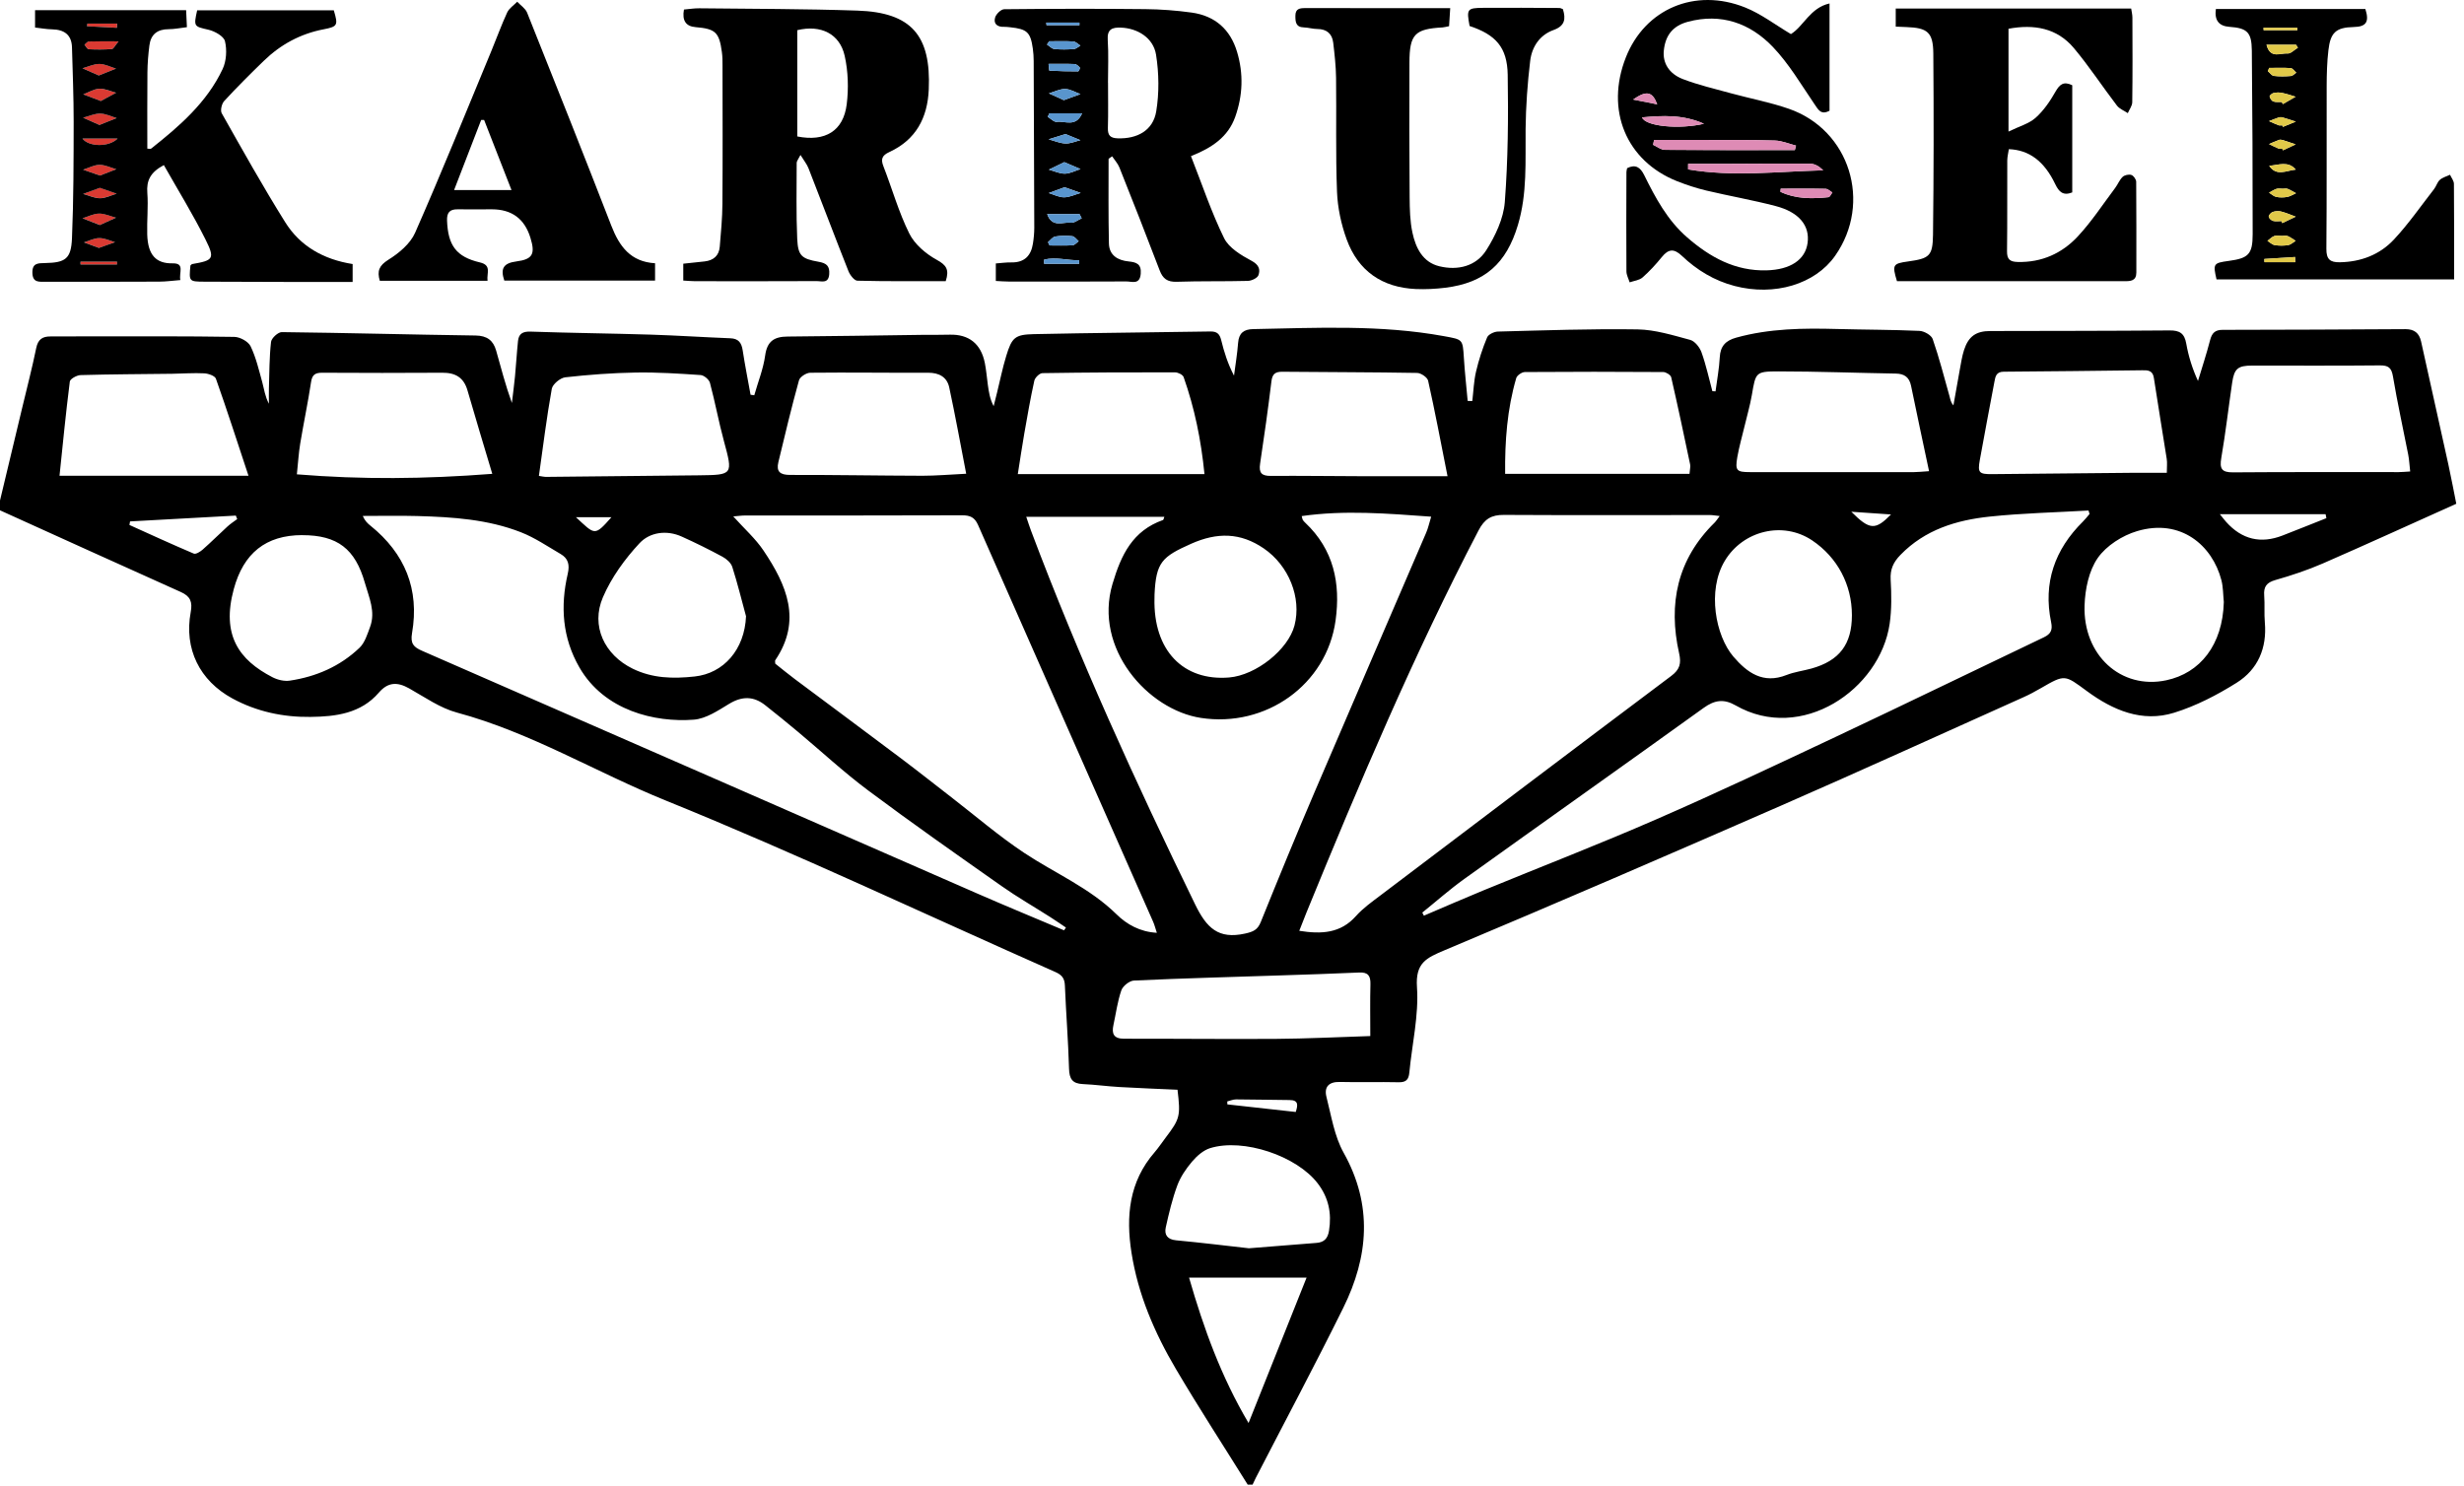 <svg width="262" height="158" viewBox="0 0 262 158" fill="none" xmlns="http://www.w3.org/2000/svg">
<path d="M10.627 19.975C11.282 20.206 11.843 20.4 12.404 20.594C11.817 20.767 11.23 21.076 10.643 21.076C10.04 21.076 9.437 20.783 8.839 20.62C9.432 20.405 10.019 20.19 10.627 19.97V19.975Z" fill="#DA3A32"/>
<path d="M10.506 8.027C9.888 7.755 9.332 7.508 8.771 7.262C9.369 7.094 9.972 6.795 10.569 6.801C11.162 6.801 11.749 7.12 12.336 7.299C11.759 7.529 11.188 7.755 10.506 8.027Z" fill="#DA3A32"/>
<path d="M10.627 23.928C9.94 23.661 9.358 23.436 8.781 23.21C9.363 23.032 9.945 22.723 10.533 22.712C11.13 22.702 11.738 22.99 12.341 23.147C11.786 23.399 11.23 23.651 10.632 23.923L10.627 23.928Z" fill="#DA3A32"/>
<path d="M10.575 13.291C9.951 13.013 9.395 12.767 8.839 12.52C9.437 12.363 10.04 12.075 10.637 12.08C11.23 12.08 11.817 12.384 12.404 12.557C11.828 12.788 11.251 13.018 10.575 13.291Z" fill="#DA3A32"/>
<path d="M10.632 18.67C9.956 18.434 9.4 18.24 8.839 18.046C9.421 17.863 9.998 17.538 10.58 17.532C11.172 17.527 11.775 17.831 12.368 17.999C11.791 18.224 11.209 18.45 10.632 18.67Z" fill="#DA3A32"/>
<path d="M10.721 10.743C9.951 10.45 9.4 10.245 8.85 10.035C9.416 9.82 9.977 9.464 10.554 9.438C11.141 9.411 11.749 9.71 12.347 9.862C11.796 10.161 11.246 10.46 10.721 10.743Z" fill="#DA3A32"/>
<path d="M12.509 14.733C11.597 15.666 9.432 15.629 8.766 14.733H12.509Z" fill="#DA3A32"/>
<path d="M10.522 26.366C9.951 26.157 9.437 25.968 8.928 25.779C9.473 25.616 10.019 25.323 10.564 25.323C11.12 25.323 11.675 25.601 12.236 25.753C11.681 25.952 11.13 26.151 10.527 26.366H10.522Z" fill="#DA3A32"/>
<path d="M12.603 4.399C12.221 4.85 12.074 5.196 11.896 5.212C11.078 5.275 10.249 5.275 9.432 5.233C9.274 5.222 9.133 4.918 8.981 4.751C9.133 4.63 9.285 4.415 9.442 4.41C10.344 4.378 11.251 4.394 12.603 4.394V4.399Z" fill="#DA3A32"/>
<path d="M12.441 28.128H8.567C8.567 28.028 8.567 27.929 8.567 27.829H12.451C12.451 27.929 12.451 28.028 12.446 28.128H12.441Z" fill="#DA3A32"/>
<path d="M9.29 2.507H12.451C12.441 2.659 12.436 2.806 12.425 2.958L9.243 2.79C9.259 2.696 9.269 2.601 9.285 2.507H9.29Z" fill="#DA3A32"/>
<path d="M132.661 157.879C130.113 153.79 127.481 149.742 125.033 145.59C122.768 141.752 121.012 137.679 120.314 133.233C119.706 129.359 120.047 125.678 122.768 122.549C123.193 122.056 123.554 121.505 123.948 120.986C125.468 118.984 125.541 118.695 125.206 115.896C123.166 115.801 121.101 115.728 119.035 115.607C117.735 115.534 116.435 115.35 115.135 115.293C114.034 115.245 113.703 114.742 113.672 113.662C113.588 110.711 113.352 107.759 113.231 104.807C113.2 104.047 112.917 103.685 112.22 103.376C98.426 97.274 84.779 90.804 70.802 85.142C63.358 82.127 56.438 77.897 48.605 75.789C46.801 75.307 45.171 74.148 43.504 73.21C42.261 72.512 41.26 72.523 40.279 73.666C38.366 75.889 35.682 76.214 33.008 76.245C30.109 76.282 27.293 75.684 24.714 74.284C21.222 72.386 19.555 69.005 20.279 65.099C20.483 64.004 20.242 63.416 19.225 62.96C12.808 60.087 6.407 57.172 0 54.273C0 53.927 0 53.576 0 53.23C0.786 49.937 1.578 46.645 2.364 43.353C2.868 41.24 3.418 39.137 3.853 37.009C4.042 36.091 4.514 35.777 5.369 35.782C6.716 35.787 8.068 35.772 9.416 35.772C14.585 35.772 19.754 35.745 24.924 35.829C25.521 35.84 26.407 36.322 26.649 36.831C27.225 38.026 27.529 39.358 27.886 40.647C28.09 41.392 28.179 42.168 28.594 42.938C28.594 42.388 28.578 41.837 28.594 41.287C28.646 39.641 28.636 37.989 28.819 36.364C28.866 35.96 29.569 35.316 29.962 35.321C36.83 35.399 43.703 35.588 50.571 35.682C51.787 35.698 52.448 36.207 52.752 37.276C53.271 39.106 53.743 40.951 54.429 42.855C54.54 41.911 54.671 40.972 54.76 40.029C54.88 38.776 54.949 37.517 55.08 36.264C55.163 35.489 55.588 35.237 56.422 35.268C60.679 35.415 64.936 35.457 69.193 35.588C72.013 35.677 74.834 35.866 77.655 35.976C78.535 36.008 78.845 36.453 78.971 37.261C79.212 38.839 79.526 40.411 79.809 41.984C79.94 42 80.072 42.021 80.203 42.037C80.601 40.626 81.162 39.242 81.361 37.806C81.571 36.27 82.342 35.803 83.747 35.793C88.486 35.756 93.225 35.677 97.965 35.614C98.966 35.604 99.968 35.625 100.969 35.593C103.008 35.536 104.308 36.548 104.717 38.597C104.869 39.363 104.932 40.144 105.037 40.92C105.142 41.67 105.247 42.419 105.656 43.195C105.776 42.723 105.897 42.246 106.012 41.775C106.337 40.469 106.599 39.143 106.993 37.858C107.59 35.898 107.915 35.583 109.923 35.536C116.183 35.399 122.443 35.358 128.697 35.253C129.405 35.242 129.688 35.515 129.851 36.17C130.16 37.428 130.543 38.671 131.214 39.95C131.366 38.791 131.56 37.633 131.649 36.469C131.728 35.431 132.247 35.022 133.238 35.001C140.022 34.87 146.806 34.519 153.542 35.751C155.545 36.118 155.529 36.06 155.655 38.047C155.75 39.578 155.923 41.109 156.059 42.64L156.552 42.65C156.678 41.602 156.709 40.537 156.95 39.515C157.239 38.278 157.637 37.056 158.125 35.887C158.256 35.567 158.869 35.274 159.267 35.263C164.222 35.137 169.176 34.954 174.13 35.032C176.002 35.064 177.889 35.656 179.724 36.149C180.217 36.285 180.736 36.941 180.925 37.475C181.407 38.818 181.706 40.223 182.078 41.602C182.188 41.607 182.304 41.617 182.414 41.623C182.571 40.411 182.802 39.206 182.865 37.995C182.928 36.799 183.499 36.217 184.616 35.908C188.149 34.928 191.746 34.891 195.363 34.99C198.278 35.069 201.193 35.059 204.103 35.19C204.596 35.211 205.356 35.641 205.503 36.05C206.195 38.042 206.719 40.092 207.29 42.126C207.38 42.435 207.401 42.765 207.71 43.111C207.93 41.864 208.145 40.616 208.376 39.373C208.512 38.65 208.617 37.911 208.842 37.213C209.319 35.756 210.127 35.205 211.637 35.205C217.991 35.19 224.345 35.195 230.699 35.142C231.763 35.132 232.277 35.452 232.466 36.537C232.702 37.879 233.111 39.195 233.714 40.516C234.149 39.069 234.626 37.633 235.003 36.17C235.197 35.42 235.528 35.08 236.335 35.08C242.82 35.074 249.3 35.043 255.785 35.006C256.708 35.006 257.237 35.415 257.437 36.317C258.401 40.684 259.382 45.046 260.341 49.413C260.671 50.918 260.949 52.438 261.18 53.576C256.257 55.783 251.644 57.896 246.988 59.925C245.358 60.633 243.659 61.199 241.95 61.686C241.001 61.954 240.681 62.404 240.755 63.338C240.828 64.292 240.739 65.257 240.823 66.205C241.059 68.926 240.083 71.191 237.834 72.607C235.758 73.912 233.509 75.076 231.181 75.799C227.758 76.864 224.659 75.527 221.907 73.503C219.532 71.757 219.59 71.695 217.016 73.183C216.413 73.535 215.799 73.865 215.165 74.148C206.562 78.007 197.979 81.923 189.34 85.698C177.47 90.888 165.58 96.031 153.632 101.048C151.66 101.877 150.491 102.396 150.669 104.996C150.874 107.984 150.145 111.041 149.857 114.066C149.783 114.816 149.516 115.114 148.724 115.099C146.638 115.051 144.546 115.12 142.459 115.067C141.28 115.041 140.777 115.612 141.044 116.661C141.558 118.669 141.883 120.829 142.874 122.601C145.988 128.174 145.516 133.653 142.832 139.089C139.828 145.171 136.635 151.153 133.526 157.182C133.405 157.412 133.3 157.654 133.19 157.889H132.666L132.661 157.879ZM138.15 98.993C140.53 99.371 142.549 99.26 144.179 97.426C144.923 96.592 145.867 95.921 146.769 95.239C157.066 87.444 167.367 79.642 177.696 71.894C178.613 71.207 178.786 70.573 178.545 69.493C177.36 64.218 178.34 59.484 182.314 55.584C182.482 55.416 182.608 55.206 182.86 54.881C182.398 54.834 182.115 54.776 181.827 54.776C174.524 54.776 167.215 54.803 159.912 54.761C158.581 54.75 157.847 55.191 157.212 56.417C150.329 69.618 144.541 83.307 138.91 97.069C138.669 97.667 138.438 98.264 138.15 98.998V98.993ZM123.009 99.208C122.852 98.736 122.763 98.369 122.616 98.034C116.409 83.968 110.191 69.907 103.999 55.835C103.637 55.017 103.16 54.803 102.306 54.803C94.609 54.834 86.913 54.818 79.217 54.824C78.855 54.824 78.493 54.881 77.969 54.923C79.144 56.229 80.334 57.282 81.188 58.556C83.636 62.195 85.304 65.985 82.431 70.221C82.394 70.279 82.431 70.384 82.431 70.578C83.086 71.097 83.783 71.674 84.512 72.219C88.271 75.029 92.046 77.823 95.794 80.644C97.598 82.002 99.37 83.407 101.152 84.785C103.726 86.772 106.196 88.906 108.896 90.699C112.172 92.875 115.853 94.416 118.726 97.242C119.806 98.306 121.211 99.103 122.993 99.203L123.009 99.208ZM109.121 54.96C109.347 55.615 109.472 56.024 109.625 56.428C114.731 69.991 120.729 83.155 127.077 96.178C128.299 98.689 129.547 99.916 132.388 99.287C133.253 99.093 133.72 98.904 134.061 98.055C135.932 93.42 137.83 88.796 139.796 84.204C143.723 75.013 147.702 65.844 151.645 56.658C151.86 56.166 151.97 55.626 152.179 54.949C147.471 54.609 142.968 54.236 138.412 54.886C138.48 55.133 138.485 55.227 138.527 55.295C138.601 55.406 138.69 55.5 138.784 55.589C141.815 58.446 142.559 62.027 142.014 65.985C141.065 72.843 134.574 77.409 127.686 76.35C122.05 75.485 116.262 68.963 118.291 62.111C119.213 58.992 120.435 56.444 123.67 55.301C123.717 55.285 123.727 55.17 123.806 54.965H109.121V54.96ZM113.142 98.941C113.211 98.841 113.273 98.742 113.342 98.647C112.775 98.264 112.214 97.876 111.638 97.51C109.929 96.419 108.162 95.407 106.505 94.238C101.74 90.888 96.969 87.543 92.303 84.057C89.702 82.112 87.312 79.889 84.816 77.802C83.684 76.853 82.536 75.925 81.377 75.008C80.14 74.028 78.913 74.017 77.529 74.856C76.354 75.569 75.059 76.444 73.764 76.539C69.639 76.853 64.27 75.59 61.612 70.987C59.793 67.831 59.567 64.475 60.37 61.02C60.595 60.05 60.417 59.39 59.609 58.918C58.225 58.111 56.878 57.188 55.405 56.611C51.876 55.227 48.128 54.986 44.379 54.881C42.445 54.829 40.505 54.871 38.57 54.871C38.817 55.416 39.095 55.673 39.394 55.909C43.063 58.866 44.615 62.677 43.813 67.327C43.619 68.444 43.97 68.822 44.904 69.225C64.585 77.813 84.255 86.432 103.931 95.035C106.987 96.372 110.07 97.641 113.142 98.941ZM151.23 97.048C151.288 97.158 151.346 97.274 151.403 97.384C153.511 96.487 155.603 95.57 157.721 94.699C163.871 92.172 170.073 89.776 176.159 87.118C182.613 84.303 188.978 81.294 195.342 78.295C202.687 74.83 209.996 71.275 217.325 67.778C218.069 67.422 218.274 67.002 218.096 66.158C217.236 61.99 218.473 58.446 221.477 55.474C221.734 55.222 221.949 54.934 222.185 54.661C222.148 54.54 222.112 54.415 222.075 54.294C218.578 54.498 215.065 54.572 211.584 54.939C208.035 55.311 204.69 56.323 202.074 59.018C201.314 59.799 200.973 60.549 201.036 61.655C201.125 63.207 201.151 64.795 200.931 66.331C199.909 73.351 191.541 79.024 184.558 75.024C183.295 74.3 182.314 74.447 181.15 75.286C172.684 81.378 164.169 87.402 155.692 93.483C154.145 94.594 152.714 95.863 151.23 97.059V97.048ZM256.278 50.147C256.199 49.455 256.173 48.894 256.068 48.349C255.528 45.581 254.915 42.828 254.448 40.044C254.291 39.101 253.956 38.849 253.033 38.86C248.514 38.907 243.994 38.875 239.475 38.88C237.955 38.88 237.567 39.2 237.347 40.71C236.954 43.373 236.649 46.047 236.193 48.7C235.994 49.859 236.241 50.247 237.457 50.236C243.323 50.189 249.19 50.215 255.057 50.21C255.397 50.21 255.738 50.173 256.278 50.142V50.147ZM52.343 50.388C51.404 47.237 50.534 44.391 49.711 41.528C49.313 40.139 48.416 39.63 47.022 39.641C42.765 39.672 38.508 39.662 34.256 39.641C33.522 39.641 33.191 39.845 33.076 40.632C32.746 42.818 32.284 44.983 31.923 47.169C31.75 48.218 31.692 49.287 31.566 50.446C38.455 51.012 45.155 50.949 52.343 50.394V50.388ZM230.4 50.278C230.4 49.649 230.458 49.214 230.39 48.8C229.944 45.927 229.457 43.059 229.021 40.181C228.901 39.379 228.366 39.368 227.789 39.379C222.882 39.431 217.975 39.504 213.068 39.531C212.25 39.531 212.171 40.05 212.067 40.611C211.542 43.384 211.018 46.152 210.515 48.931C210.274 50.268 210.436 50.435 211.799 50.425C216.795 50.378 221.792 50.331 226.793 50.283C227.915 50.273 229.037 50.283 230.4 50.283V50.278ZM179.646 50.404C179.682 49.901 179.766 49.633 179.714 49.392C179.064 46.299 178.409 43.206 177.701 40.123C177.643 39.877 177.156 39.573 176.862 39.567C171.955 39.531 167.048 39.531 162.14 39.567C161.821 39.567 161.307 39.924 161.223 40.212C160.258 43.52 160.007 46.912 160.043 50.394H179.651L179.646 50.404ZM153.92 50.656C153.181 46.928 152.573 43.699 151.854 40.49C151.776 40.134 151.094 39.667 150.685 39.662C145.909 39.578 141.133 39.583 136.352 39.536C135.602 39.531 135.287 39.772 135.193 40.553C134.837 43.484 134.428 46.404 133.987 49.319C133.84 50.304 134.155 50.624 135.146 50.614C138.318 50.587 141.49 50.64 144.656 50.645C147.597 50.656 150.533 50.645 153.925 50.645L153.92 50.656ZM57.303 50.614C57.685 50.671 57.848 50.718 58.016 50.718C63.447 50.666 68.878 50.608 74.31 50.551C77.959 50.509 77.943 50.488 76.973 46.902C76.417 44.857 76.04 42.765 75.489 40.715C75.395 40.364 74.86 39.913 74.499 39.887C72.202 39.73 69.901 39.583 67.604 39.62C65.098 39.662 62.592 39.85 60.102 40.128C59.567 40.191 58.76 40.862 58.671 41.355C58.126 44.38 57.753 47.442 57.303 50.608V50.614ZM108.23 50.425H128.074C127.712 46.766 127.014 43.384 125.856 40.102C125.767 39.85 125.258 39.599 124.938 39.599C120.241 39.588 115.544 39.609 110.846 39.683C110.542 39.683 110.054 40.16 109.981 40.485C109.567 42.351 109.242 44.233 108.912 46.115C108.676 47.473 108.476 48.831 108.225 50.42L108.23 50.425ZM102.736 50.378C102.117 47.195 101.577 44.186 100.932 41.198C100.691 40.097 99.857 39.636 98.688 39.641C94.515 39.662 90.337 39.594 86.163 39.641C85.744 39.641 85.057 40.081 84.958 40.443C84.161 43.326 83.463 46.236 82.766 49.146C82.525 50.152 82.939 50.509 84.009 50.509C88.706 50.498 93.398 50.587 98.096 50.598C99.517 50.598 100.937 50.472 102.746 50.383L102.736 50.378ZM26.423 50.598C25.196 46.897 24.127 43.568 22.958 40.275C22.848 39.966 22.15 39.725 21.71 39.704C20.588 39.646 19.461 39.735 18.334 39.751C15.078 39.793 11.822 39.798 8.567 39.892C8.163 39.903 7.46 40.296 7.424 40.579C6.999 43.924 6.674 47.279 6.328 50.598H26.423ZM205.12 50.116C204.449 46.954 203.815 43.997 203.206 41.035C203.018 40.118 202.499 39.746 201.576 39.73C197.408 39.662 193.24 39.499 189.072 39.499C186.66 39.499 186.687 39.614 186.273 42.026C186.084 43.132 185.759 44.218 185.502 45.319C185.24 46.414 184.925 47.505 184.731 48.611C184.485 50.047 184.647 50.21 186.073 50.21C191.898 50.21 197.717 50.21 203.542 50.21C203.925 50.21 204.302 50.163 205.125 50.11L205.12 50.116ZM236.461 64.025C236.382 63.248 236.398 62.452 236.204 61.702C235.25 58.016 231.889 55.101 227.239 56.486C225.671 56.952 223.973 58.032 223.06 59.337C222.112 60.695 221.713 62.656 221.655 64.371C221.472 69.676 225.53 73.367 230.337 72.35C233.929 71.59 236.34 68.601 236.461 64.03V64.025ZM79.322 65.524C78.845 63.778 78.415 62.017 77.864 60.292C77.723 59.856 77.251 59.442 76.826 59.212C75.416 58.446 73.969 57.733 72.506 57.073C70.876 56.333 69.093 56.606 68.008 57.765C66.441 59.448 65.009 61.419 64.108 63.521C62.797 66.572 64.275 69.65 67.279 71.118C69.376 72.14 71.531 72.198 73.864 71.946C76.936 71.616 79.18 69.094 79.327 65.524H79.322ZM32.148 56.91C28.258 56.91 25.888 58.839 24.856 62.656C23.529 67.553 25.416 70.185 28.961 72.019C29.506 72.303 30.224 72.476 30.817 72.386C33.627 71.967 36.169 70.861 38.23 68.89C38.796 68.35 39.063 67.448 39.352 66.672C39.955 65.041 39.236 63.537 38.801 62.001C37.773 58.373 35.886 56.915 32.148 56.915V56.91ZM122.757 63.615C122.616 69.194 125.83 72.45 130.69 72.051C133.552 71.815 136.976 69.094 137.647 66.515C138.412 63.568 137.044 60.15 134.38 58.326C131.895 56.627 129.426 56.596 126.648 57.833C123.56 59.212 122.92 59.788 122.763 63.217C122.752 63.479 122.763 63.736 122.763 63.615H122.757ZM196.915 65.424C196.915 62.179 195.374 59.28 192.695 57.476C189.586 55.385 185.334 56.428 183.405 59.636C181.491 62.819 182.43 67.621 184.301 69.818C185.785 71.553 187.478 72.769 189.963 71.789C190.802 71.459 191.73 71.343 192.606 71.102C195.594 70.269 196.915 68.523 196.915 65.43V65.424ZM145.705 110.192C145.705 108.215 145.673 106.438 145.72 104.666C145.741 103.79 145.474 103.387 144.541 103.428C141.72 103.554 138.894 103.649 136.069 103.738C130.905 103.911 125.741 104.042 120.576 104.283C120.099 104.304 119.397 104.86 119.234 105.321C118.825 106.501 118.663 107.769 118.396 108.996C118.186 109.945 118.422 110.475 119.538 110.469C124.928 110.459 130.312 110.522 135.702 110.485C138.91 110.464 142.119 110.302 145.705 110.186V110.192ZM132.802 132.756C135.314 132.557 137.647 132.363 139.98 132.185C140.803 132.122 141.185 131.713 141.317 130.884C141.615 129.023 141.269 127.361 140.111 125.851C137.888 122.942 132.22 121.012 128.671 122.108C127.948 122.334 127.261 122.942 126.758 123.534C126.118 124.289 125.526 125.154 125.185 126.072C124.65 127.513 124.294 129.028 123.958 130.533C123.79 131.304 124.11 131.818 125.048 131.907C127.68 132.153 130.307 132.478 132.797 132.756H132.802ZM126.433 135.875C128.011 141.344 129.856 146.429 132.76 151.341C134.873 146.051 136.871 141.039 138.931 135.875H126.427H126.433ZM13.83 55.447C13.809 55.573 13.783 55.704 13.762 55.83C16.037 56.858 18.307 57.901 20.604 58.876C20.824 58.971 21.291 58.677 21.542 58.457C22.449 57.66 23.304 56.8 24.195 55.987C24.509 55.699 24.877 55.463 25.223 55.206C25.175 55.08 25.123 54.96 25.076 54.834C21.327 55.038 17.579 55.248 13.825 55.453L13.83 55.447ZM236.041 54.687C236.398 55.122 236.545 55.327 236.718 55.516C238.392 57.379 240.393 57.856 242.721 56.947C244.272 56.344 245.819 55.72 247.366 55.107C247.339 54.965 247.308 54.824 247.282 54.682H236.047L236.041 54.687ZM130.496 117.138C130.496 117.243 130.501 117.348 130.506 117.453C132.923 117.72 135.34 117.987 137.778 118.26C138.014 117.526 138.087 116.997 137.122 116.991C135.225 116.981 133.321 116.928 131.424 116.923C131.114 116.923 130.805 117.065 130.496 117.138ZM61.24 55.007C63.274 56.884 63.195 57.067 65.014 55.007H61.24ZM196.852 54.425C198.813 56.386 199.405 56.407 201.073 54.714C199.584 54.614 198.221 54.52 196.852 54.425Z" fill="black"/>
<path d="M100.56 29.9C97.409 29.9 94.285 29.931 91.165 29.853C90.835 29.842 90.379 29.25 90.216 28.835C88.775 25.202 87.396 21.543 85.97 17.899C85.802 17.464 85.487 17.087 85.115 16.479C84.879 16.95 84.712 17.134 84.712 17.312C84.712 20.007 84.649 22.702 84.769 25.391C84.853 27.195 85.22 27.52 87.034 27.839C87.878 27.986 88.24 28.28 88.172 29.171C88.088 30.199 87.354 29.889 86.819 29.895C82.515 29.916 78.205 29.91 73.901 29.905C73.518 29.905 73.13 29.863 72.653 29.837V28.044C73.392 27.965 74.153 27.887 74.918 27.803C75.867 27.698 76.454 27.195 76.533 26.235C76.659 24.725 76.805 23.21 76.816 21.695C76.853 16.783 76.832 11.87 76.826 6.963C76.826 6.486 76.826 6.004 76.758 5.532C76.47 3.424 76.077 3.063 73.943 2.884C72.919 2.797 72.513 2.173 72.727 1.013C73.246 0.971 73.802 0.876 74.352 0.882C79.962 0.944 85.571 0.939 91.176 1.128C96.906 1.322 99.008 3.765 98.757 9.511C98.626 12.552 97.383 14.869 94.557 16.174C93.808 16.52 93.629 16.903 93.933 17.679C94.861 20.064 95.553 22.555 96.686 24.835C97.257 25.983 98.447 26.995 99.601 27.63C100.618 28.186 100.964 28.663 100.56 29.9ZM84.774 3.209V14.512C87.742 15.1 89.682 13.931 90.033 11.089C90.243 9.401 90.185 7.597 89.818 5.946C89.294 3.587 87.28 2.606 84.774 3.209Z" fill="black"/>
<path d="M105.887 29.884V28.018C106.453 27.976 107.003 27.897 107.554 27.907C108.938 27.928 109.635 27.189 109.834 25.9C109.923 25.344 109.976 24.778 109.976 24.217C109.965 18.308 109.939 12.394 109.913 6.486C109.913 6.051 109.881 5.616 109.824 5.186C109.577 3.424 109.216 3.089 107.417 2.9C107.202 2.879 106.982 2.848 106.767 2.853C106.06 2.884 105.609 2.543 105.813 1.857C105.923 1.49 106.437 0.986 106.778 0.981C111.779 0.929 116.781 0.918 121.777 0.971C123.423 0.986 125.08 1.112 126.716 1.338C129.19 1.684 130.821 3.12 131.539 5.521C132.236 7.844 132.152 10.161 131.34 12.436C130.58 14.565 128.876 15.718 126.637 16.604C127.811 19.587 128.797 22.549 130.16 25.328C130.674 26.371 131.979 27.147 133.086 27.74C133.867 28.159 134.024 28.657 133.814 29.26C133.709 29.57 133.086 29.863 132.687 29.873C130.165 29.942 127.644 29.879 125.122 29.968C124.126 29.999 123.644 29.643 123.303 28.741C121.913 25.087 120.477 21.448 119.03 17.815C118.862 17.391 118.521 17.029 118.254 16.625C118.002 16.814 117.877 16.866 117.877 16.914C117.877 19.902 117.845 22.895 117.913 25.884C117.939 27.142 118.841 27.687 120 27.803C120.823 27.887 121.384 28.06 121.295 29.119C121.195 30.319 120.351 29.926 119.759 29.931C115.586 29.957 111.407 29.947 107.234 29.942C106.809 29.942 106.385 29.905 105.887 29.879V29.884ZM117.819 8.798C117.819 10.408 117.85 12.017 117.803 13.627C117.782 14.418 118.081 14.685 118.852 14.712C120.923 14.78 122.605 13.878 122.941 11.854C123.266 9.894 123.235 7.791 122.925 5.825C122.642 4.032 120.97 3.005 119.187 2.937C118.275 2.9 117.709 3.099 117.787 4.237C117.887 5.752 117.814 7.278 117.814 8.803L117.819 8.798ZM115.061 12.054H111.585L111.402 12.426C111.727 12.615 112.083 13.003 112.372 12.961C113.226 12.835 114.401 13.569 115.061 12.054ZM113.121 10.649C113.787 10.408 114.338 10.208 114.883 10.009C114.343 9.815 113.808 9.474 113.263 9.464C112.686 9.453 112.11 9.763 111.528 9.93C112.047 10.166 112.566 10.402 113.116 10.649H113.121ZM115.019 23.221C114.941 23.069 114.867 22.922 114.789 22.77H111.344C111.889 24.274 113.043 23.577 113.861 23.687C114.217 23.734 114.631 23.388 115.014 23.221H115.019ZM113.174 17.244C112.602 17.517 112.062 17.779 111.522 18.041C112.094 18.198 112.665 18.476 113.232 18.471C113.787 18.46 114.338 18.156 114.893 17.983C114.364 17.758 113.84 17.532 113.174 17.249V17.244ZM113.305 14.256C112.629 14.465 112.062 14.638 111.501 14.817C112.094 14.974 112.686 15.236 113.284 15.262C113.813 15.283 114.348 15.037 114.883 14.911C114.359 14.696 113.829 14.476 113.305 14.261V14.256ZM111.491 6.795C111.533 7.136 111.549 7.513 111.58 7.513C112.597 7.571 113.614 7.597 114.637 7.592C114.705 7.592 114.867 7.236 114.82 7.188C114.673 7.021 114.458 6.816 114.264 6.811C113.363 6.774 112.461 6.795 111.486 6.795H111.491ZM113.184 19.912C112.597 20.133 112.052 20.332 111.512 20.531C112.062 20.694 112.613 20.992 113.158 20.982C113.74 20.977 114.322 20.683 114.909 20.515C114.359 20.321 113.803 20.127 113.184 19.907V19.912ZM111.433 25.753C111.491 25.868 111.549 25.989 111.606 26.104C112.424 26.104 113.242 26.136 114.055 26.083C114.28 26.067 114.485 25.805 114.699 25.653C114.474 25.464 114.264 25.145 114.018 25.118C113.42 25.05 112.796 25.055 112.204 25.155C111.921 25.202 111.69 25.543 111.433 25.753ZM111.554 4.389C111.48 4.504 111.402 4.625 111.328 4.74C111.591 4.908 111.837 5.186 112.115 5.212C112.796 5.28 113.499 5.27 114.186 5.217C114.427 5.201 114.652 4.976 114.883 4.85C114.631 4.698 114.39 4.426 114.128 4.41C113.273 4.352 112.414 4.389 111.554 4.389ZM114.752 28.049C114.752 27.923 114.752 27.803 114.752 27.677C113.509 27.708 112.267 27.294 111.019 27.614C111.019 27.761 111.019 27.907 111.019 28.049H114.752ZM111.25 2.402C111.26 2.496 111.271 2.591 111.281 2.685H114.778C114.778 2.591 114.778 2.496 114.773 2.402H111.25Z" fill="black"/>
<path d="M3.728 2.9V1.081H19.791C19.817 1.652 19.844 2.192 19.875 2.89C19.188 2.968 18.564 3.104 17.935 3.104C16.735 3.104 16.032 3.66 15.885 4.835C15.765 5.778 15.686 6.732 15.676 7.681C15.649 10.376 15.665 13.071 15.665 15.807C15.843 15.807 16.001 15.86 16.074 15.802C19.089 13.412 21.998 10.9 23.671 7.346C24.075 6.491 24.143 5.312 23.922 4.384C23.797 3.854 22.837 3.319 22.166 3.162C20.635 2.811 20.572 2.842 20.965 1.097H35.493C35.965 2.69 35.907 2.827 34.418 3.115C31.949 3.587 29.836 4.735 28.048 6.47C26.612 7.86 25.196 9.275 23.838 10.748C23.576 11.031 23.409 11.744 23.576 12.043C25.773 15.933 27.954 19.839 30.324 23.63C31.918 26.183 34.403 27.593 37.496 28.081V29.989C35.65 29.989 33.836 29.989 32.028 29.989C28.594 29.979 25.154 29.973 21.721 29.957C20.09 29.947 20.09 29.931 20.247 28.238C20.316 28.18 20.373 28.091 20.447 28.081C22.685 27.693 22.879 27.53 21.846 25.459C20.499 22.759 18.905 20.18 17.422 17.559C15.98 18.324 15.566 19.21 15.665 20.505C15.775 21.973 15.613 23.457 15.655 24.935C15.723 27.158 16.619 28.039 18.36 28.007C19.692 27.981 19.005 29.003 19.178 29.785C18.365 29.847 17.652 29.952 16.934 29.952C12.887 29.973 8.844 29.968 4.797 29.963C4.157 29.963 3.476 30.068 3.445 29.035C3.413 27.971 4.037 27.991 4.792 27.976C6.968 27.934 7.565 27.525 7.654 25.328C7.827 21.207 7.827 17.076 7.833 12.95C7.833 10.313 7.728 7.676 7.654 5.044C7.618 3.681 6.816 3.146 5.531 3.12C4.933 3.11 4.341 2.994 3.717 2.926L3.728 2.9ZM10.627 19.975C10.019 20.196 9.426 20.411 8.839 20.625C9.442 20.788 10.045 21.087 10.643 21.082C11.23 21.082 11.817 20.772 12.404 20.599C11.843 20.405 11.282 20.206 10.627 19.981V19.975ZM10.506 8.027C11.188 7.755 11.759 7.529 12.336 7.299C11.749 7.12 11.156 6.806 10.569 6.801C9.972 6.801 9.374 7.094 8.771 7.262C9.327 7.508 9.888 7.755 10.506 8.027ZM10.627 23.928C11.23 23.656 11.78 23.404 12.336 23.152C11.733 22.995 11.13 22.707 10.527 22.717C9.94 22.728 9.358 23.037 8.776 23.215C9.353 23.441 9.935 23.666 10.622 23.934L10.627 23.928ZM10.575 13.291C11.251 13.018 11.828 12.788 12.404 12.557C11.817 12.384 11.23 12.085 10.637 12.08C10.04 12.08 9.437 12.363 8.839 12.52C9.395 12.767 9.951 13.013 10.575 13.291ZM10.632 18.67C11.209 18.445 11.791 18.219 12.367 17.999C11.77 17.831 11.172 17.527 10.58 17.532C9.998 17.538 9.421 17.863 8.839 18.046C9.4 18.24 9.956 18.434 10.632 18.67ZM10.721 10.743C11.246 10.46 11.796 10.161 12.347 9.862C11.749 9.705 11.146 9.406 10.554 9.438C9.977 9.464 9.416 9.826 8.85 10.035C9.4 10.245 9.945 10.45 10.721 10.743ZM12.509 14.733H8.766C9.432 15.629 11.592 15.666 12.509 14.733ZM10.522 26.366C11.125 26.151 11.681 25.952 12.231 25.753C11.675 25.596 11.114 25.318 10.559 25.323C10.014 25.323 9.468 25.617 8.923 25.779C9.437 25.968 9.951 26.157 10.517 26.366H10.522ZM12.604 4.399C11.246 4.399 10.344 4.384 9.442 4.415C9.285 4.42 9.138 4.635 8.981 4.756C9.133 4.924 9.274 5.228 9.432 5.238C10.249 5.28 11.078 5.28 11.896 5.217C12.074 5.202 12.221 4.856 12.604 4.405V4.399ZM12.441 28.128C12.441 28.028 12.441 27.929 12.446 27.829H8.561C8.561 27.929 8.561 28.028 8.561 28.128H12.436H12.441ZM9.29 2.507C9.274 2.601 9.264 2.696 9.248 2.79L12.431 2.958C12.441 2.806 12.446 2.659 12.457 2.507H9.295H9.29Z" fill="black"/>
<path d="M201.576 2.837V0.908H226.61C226.652 1.217 226.741 1.542 226.741 1.867C226.751 4.866 226.767 7.865 226.725 10.864C226.725 11.257 226.416 11.645 226.253 12.033C225.86 11.765 225.362 11.582 225.089 11.22C223.543 9.196 222.143 7.052 220.507 5.102C218.719 2.979 216.287 2.554 213.566 3.057V13.993C214.698 13.438 215.731 13.165 216.444 12.531C217.299 11.771 217.986 10.764 218.557 9.757C219.003 8.981 219.417 8.614 220.345 9.065V20.463C219.364 20.851 218.924 20.395 218.531 19.572C217.367 17.144 215.763 15.944 213.603 15.865C213.545 16.253 213.44 16.657 213.435 17.066C213.419 20.279 213.451 23.498 213.409 26.712C213.398 27.577 213.713 27.839 214.536 27.86C217.1 27.928 219.265 26.943 220.942 25.134C222.41 23.556 223.606 21.721 224.906 19.991C225.194 19.608 225.367 19.131 225.703 18.811C225.907 18.617 226.363 18.518 226.631 18.607C226.861 18.68 227.144 19.079 227.144 19.336C227.176 22.549 227.155 25.768 227.16 28.982C227.16 29.879 226.552 29.905 225.912 29.905C224.041 29.905 222.174 29.905 220.303 29.905C214.562 29.905 208.821 29.905 203.081 29.905C202.609 29.905 202.137 29.905 201.707 29.905C201.183 28.164 201.261 28.033 202.876 27.808C205.146 27.493 205.508 27.242 205.539 24.972C205.618 18.539 205.623 12.106 205.571 5.673C205.55 3.429 204.947 2.958 202.719 2.879C202.378 2.868 202.043 2.848 201.592 2.832L201.576 2.837Z" fill="black"/>
<path d="M190.435 3.623C191.777 2.8 192.469 0.829 194.535 0.368V11.776C193.633 12.258 193.35 11.687 192.926 11.063C191.515 8.992 190.226 6.785 188.511 4.992C186.1 2.47 183.017 1.364 179.468 2.318C177.869 2.748 177.077 3.76 176.914 5.395C176.789 6.664 177.433 7.828 178.938 8.41C180.59 9.044 182.335 9.448 184.05 9.92C186.105 10.481 188.212 10.874 190.215 11.571C196.69 13.82 199.091 21.553 195.133 27.2C193.009 30.23 188.684 31.525 184.438 30.413C182.278 29.847 180.432 28.725 178.838 27.21C178.005 26.419 177.412 26.466 176.71 27.331C176.081 28.107 175.399 28.851 174.655 29.507C174.309 29.811 173.748 29.863 173.281 30.026C173.161 29.638 172.946 29.255 172.94 28.867C172.914 25.344 172.93 21.826 172.94 18.303C172.94 18.177 172.982 18.051 173.014 17.884C173.905 17.443 174.414 17.784 174.833 18.628C176.028 21.05 177.302 23.425 179.389 25.239C181.822 27.357 184.501 28.841 187.845 28.752C190.367 28.683 191.956 27.635 192.202 25.847C192.459 24.007 191.306 22.565 188.81 21.915C186.372 21.276 183.887 20.846 181.434 20.264C180.38 20.012 179.342 19.671 178.33 19.273C172.904 17.118 170.67 11.697 172.883 6.093C174.912 0.955 180.233 -1.341 185.57 0.798C187.269 1.479 188.773 2.643 190.446 3.634L190.435 3.623ZM190.849 15.96C190.891 15.802 190.933 15.645 190.975 15.488C190.226 15.299 189.481 14.969 188.726 14.948C186.162 14.869 183.594 14.895 181.025 14.89C179.31 14.89 177.596 14.89 175.882 14.89C175.845 15.063 175.808 15.231 175.777 15.404C176.196 15.592 176.61 15.938 177.03 15.938C181.638 15.975 186.246 15.965 190.855 15.965L190.849 15.96ZM179.499 17.427C179.499 17.621 179.499 17.821 179.499 18.015C184.249 18.827 189.046 18.235 193.864 18.114C193.434 17.679 192.957 17.417 192.48 17.412C189.308 17.386 186.142 17.412 182.97 17.427C181.811 17.427 180.658 17.427 179.499 17.427ZM174.602 12.484C174.954 13.448 178.576 13.778 181.187 13.16C178.949 12.174 176.815 12.279 174.602 12.484ZM189.345 20.064C189.334 20.175 189.324 20.29 189.313 20.4C190.939 21.165 192.674 21.155 194.42 20.971C194.577 20.956 194.698 20.641 194.839 20.468C194.598 20.332 194.362 20.085 194.116 20.08C192.527 20.044 190.933 20.064 189.34 20.064H189.345ZM176.212 11.094C175.698 9.726 175.074 9.6 173.648 10.586C174.613 10.774 175.284 10.911 176.212 11.094Z" fill="black"/>
<path d="M154.203 0.871C154.156 1.647 154.119 2.197 154.082 2.785C153.81 2.837 153.605 2.9 153.396 2.916C150.439 3.078 149.878 3.639 149.867 6.654C149.846 11.435 149.851 16.216 149.888 20.992C149.899 22.245 149.925 23.53 150.187 24.746C150.533 26.356 151.272 27.887 153.044 28.317C155.005 28.794 156.95 28.322 158.035 26.613C159.005 25.087 159.87 23.247 160.007 21.491C160.353 16.998 160.389 12.468 160.316 7.954C160.269 5.018 159.031 3.686 156.263 2.764C155.928 0.96 155.991 0.845 157.726 0.834C160.421 0.813 163.115 0.834 165.815 0.85C165.936 0.85 166.057 0.929 166.188 0.976C166.507 2.024 166.403 2.758 165.186 3.194C163.713 3.723 162.885 4.992 162.707 6.47C162.418 8.877 162.245 11.304 162.219 13.726C162.182 17.155 162.408 20.578 161.396 23.944C160.174 28.018 157.883 30.083 153.673 30.602C152.641 30.728 151.587 30.781 150.554 30.739C146.973 30.581 144.425 28.825 143.198 25.475C142.611 23.866 142.234 22.109 142.166 20.4C142.008 16.369 142.118 12.326 142.066 8.284C142.05 7.031 141.909 5.778 141.762 4.536C141.647 3.587 141.07 3.089 140.074 3.083C139.597 3.083 139.125 2.931 138.653 2.916C137.772 2.895 137.736 2.323 137.741 1.663C137.746 0.924 138.202 0.861 138.784 0.861C142.826 0.871 146.874 0.866 150.916 0.866C151.949 0.866 152.987 0.866 154.203 0.866V0.871Z" fill="black"/>
<path d="M53.622 29.837C53.187 28.547 53.543 27.981 54.907 27.803C56.663 27.577 56.925 26.995 56.401 25.291C55.782 23.271 54.417 22.261 52.306 22.261C51.09 22.261 49.873 22.277 48.652 22.261C47.824 22.251 47.504 22.607 47.535 23.451C47.63 26.083 48.5 27.315 51.027 27.907C52.306 28.206 51.735 29.04 51.84 29.858H40.384C40.08 28.814 40.311 28.243 41.297 27.624C42.419 26.927 43.624 25.921 44.138 24.757C46.953 18.361 49.569 11.875 52.248 5.416C52.815 4.053 53.313 2.659 53.931 1.322C54.141 0.876 54.634 0.562 54.996 0.184C55.352 0.567 55.866 0.892 56.049 1.348C59.064 8.887 62.068 16.436 65.004 24.007C65.853 26.193 67.043 27.845 69.654 27.997V29.837H53.617H53.622ZM54.388 20.211C53.376 17.627 52.427 15.194 51.478 12.761C51.373 12.761 51.268 12.761 51.163 12.761C50.225 15.194 49.286 17.621 48.285 20.211H54.388Z" fill="black"/>
<path d="M235.606 0.96H251.513C251.937 2.297 251.639 2.848 250.27 2.874C248.362 2.916 247.796 3.477 247.581 5.348C247.434 6.596 247.402 7.86 247.397 9.118C247.381 14.9 247.418 20.678 247.366 26.461C247.355 27.577 247.764 27.908 248.787 27.892C251.03 27.855 253.033 27.09 254.532 25.491C256.095 23.823 257.405 21.921 258.816 20.112C259.052 19.808 259.157 19.372 259.434 19.126C259.723 18.869 260.147 18.759 260.514 18.586C260.661 18.911 260.929 19.231 260.929 19.561C260.96 22.906 260.95 26.246 260.95 29.711H235.685C235.302 28.039 235.35 27.971 237.001 27.745C239.072 27.467 239.528 27.037 239.528 24.914C239.533 18.397 239.502 11.876 239.439 5.359C239.418 3.419 238.93 2.984 237.053 2.853C235.928 2.776 235.449 2.145 235.617 0.96H235.606ZM242.6 25.087C242.338 25.087 242.055 25.019 241.824 25.103C241.557 25.202 241.342 25.438 241.101 25.616C241.358 25.774 241.599 26.02 241.877 26.067C242.343 26.141 242.836 26.141 243.303 26.067C243.586 26.02 243.832 25.774 244.1 25.611C243.816 25.438 243.549 25.223 243.245 25.103C243.056 25.029 242.815 25.087 242.6 25.092V25.087ZM241.001 4.761C241.405 6.308 242.501 5.616 243.235 5.689C243.581 5.721 243.968 5.291 244.341 5.07C244.273 4.966 244.204 4.861 244.136 4.761H241.001ZM242.59 23.514C242.621 23.588 242.653 23.661 242.679 23.729C243.151 23.498 243.628 23.273 244.105 23.042C243.591 22.854 243.088 22.634 242.563 22.497C242.286 22.424 241.945 22.45 241.672 22.539C241.483 22.602 241.237 22.859 241.237 23.032C241.237 23.189 241.499 23.436 241.693 23.493C241.971 23.572 242.291 23.514 242.59 23.514ZM242.668 15.807L242.752 15.986C243.203 15.776 243.649 15.561 244.1 15.351C243.633 15.194 243.166 15.032 242.689 14.885C242.569 14.848 242.417 14.843 242.307 14.885C241.955 15.016 241.615 15.173 241.269 15.32C241.604 15.482 241.94 15.655 242.28 15.797C242.39 15.844 242.537 15.802 242.668 15.802V15.807ZM242.621 10.853C242.663 10.927 242.7 10.995 242.742 11.068C243.193 10.806 243.643 10.549 244.094 10.287C243.607 10.145 243.124 9.972 242.626 9.873C242.338 9.815 242.013 9.831 241.725 9.899C241.562 9.936 241.31 10.172 241.331 10.266C241.379 10.465 241.541 10.727 241.719 10.79C241.992 10.885 242.317 10.837 242.616 10.853H242.621ZM242.674 13.328C242.695 13.385 242.715 13.438 242.736 13.495C243.198 13.307 243.659 13.118 244.115 12.934C243.643 12.783 243.177 12.62 242.7 12.484C242.584 12.447 242.432 12.447 242.317 12.484C241.961 12.604 241.615 12.751 241.263 12.882C241.604 13.029 241.94 13.191 242.286 13.322C242.396 13.364 242.537 13.328 242.668 13.328H242.674ZM241.284 7.22C241.237 7.335 241.19 7.456 241.148 7.571C241.358 7.749 241.557 8.048 241.782 8.075C242.38 8.148 242.993 8.132 243.596 8.085C243.795 8.069 243.979 7.854 244.168 7.729C243.968 7.561 243.785 7.262 243.575 7.246C242.815 7.189 242.05 7.225 241.289 7.225L241.284 7.22ZM244.11 18.036C243.313 17.081 242.265 17.558 241.289 17.632C242.05 18.785 243.13 18.14 244.11 18.036ZM242.721 20.07C242.506 20.07 242.27 20.017 242.076 20.08C241.793 20.175 241.536 20.348 241.274 20.489C241.525 20.646 241.761 20.882 242.039 20.94C242.411 21.019 242.826 21.014 243.203 20.945C243.528 20.888 243.832 20.688 244.141 20.547C243.843 20.39 243.554 20.206 243.24 20.08C243.093 20.023 242.899 20.07 242.726 20.07H242.721ZM244.278 3.215C244.278 3.125 244.267 3.042 244.267 2.952H240.681C240.687 3.042 240.692 3.125 240.697 3.215H244.278ZM244.058 27.881C244.052 27.698 244.047 27.514 244.037 27.331C242.946 27.399 241.856 27.473 240.765 27.541L240.786 27.881H244.058Z" fill="black"/>
<path d="M115.061 12.054C114.401 13.574 113.232 12.84 112.372 12.961C112.078 13.003 111.727 12.615 111.402 12.426L111.585 12.054H115.061Z" fill="#5995CE"/>
<path d="M113.121 10.649C112.576 10.402 112.052 10.166 111.533 9.931C112.109 9.763 112.691 9.459 113.268 9.464C113.808 9.474 114.348 9.815 114.888 10.009C114.338 10.208 113.787 10.408 113.126 10.649H113.121Z" fill="#5995CD"/>
<path d="M115.019 23.221C114.631 23.388 114.222 23.734 113.866 23.687C113.048 23.577 111.889 24.274 111.349 22.77H114.794C114.872 22.922 114.946 23.069 115.024 23.221H115.019Z" fill="#5995CD"/>
<path d="M113.174 17.244C113.834 17.527 114.364 17.752 114.894 17.978C114.338 18.151 113.787 18.455 113.232 18.465C112.665 18.476 112.094 18.193 111.522 18.035C112.062 17.773 112.602 17.517 113.174 17.239V17.244Z" fill="#5995CD"/>
<path d="M113.305 14.256C113.829 14.471 114.359 14.691 114.883 14.906C114.348 15.032 113.808 15.278 113.284 15.257C112.686 15.231 112.094 14.974 111.501 14.812C112.068 14.639 112.629 14.46 113.305 14.251V14.256Z" fill="#5995CE"/>
<path d="M111.491 6.795C112.466 6.795 113.368 6.774 114.269 6.811C114.463 6.822 114.678 7.026 114.825 7.189C114.867 7.236 114.71 7.592 114.642 7.592C113.624 7.592 112.602 7.566 111.585 7.514C111.548 7.514 111.533 7.136 111.496 6.795H111.491Z" fill="#5995CE"/>
<path d="M113.184 19.913C113.803 20.133 114.353 20.327 114.909 20.521C114.327 20.688 113.745 20.977 113.158 20.987C112.613 20.992 112.062 20.699 111.512 20.536C112.052 20.337 112.592 20.138 113.184 19.918V19.913Z" fill="#5995CE"/>
<path d="M111.433 25.753C111.69 25.543 111.921 25.208 112.204 25.155C112.796 25.05 113.42 25.05 114.018 25.118C114.264 25.145 114.474 25.464 114.699 25.653C114.484 25.805 114.28 26.067 114.054 26.083C113.242 26.136 112.424 26.104 111.606 26.104C111.548 25.989 111.491 25.868 111.433 25.753Z" fill="#5995CE"/>
<path d="M111.554 4.389C112.414 4.389 113.273 4.352 114.128 4.41C114.39 4.426 114.631 4.698 114.883 4.85C114.652 4.981 114.427 5.202 114.186 5.217C113.499 5.27 112.802 5.28 112.115 5.212C111.842 5.186 111.591 4.903 111.328 4.74C111.402 4.625 111.48 4.504 111.554 4.389Z" fill="#5995CE"/>
<path d="M114.752 28.049H111.019C111.019 27.902 111.019 27.756 111.019 27.614C112.267 27.294 113.504 27.714 114.752 27.677C114.752 27.803 114.752 27.923 114.752 28.049Z" fill="#5995CE"/>
<path d="M111.25 2.402H114.773C114.773 2.496 114.773 2.591 114.778 2.685H111.281C111.271 2.591 111.26 2.496 111.25 2.402Z" fill="#5995CE"/>
<path d="M190.849 15.96C186.241 15.96 181.633 15.975 177.024 15.933C176.605 15.933 176.191 15.582 175.771 15.399C175.808 15.226 175.845 15.058 175.876 14.885C177.591 14.885 179.305 14.885 181.019 14.885C183.588 14.89 186.157 14.864 188.721 14.943C189.476 14.963 190.22 15.294 190.97 15.482C190.928 15.64 190.886 15.797 190.844 15.954L190.849 15.96Z" fill="#DE8BB5"/>
<path d="M179.499 17.427C180.657 17.427 181.811 17.427 182.969 17.427C186.141 17.417 189.308 17.386 192.48 17.412C192.957 17.412 193.434 17.679 193.864 18.114C189.046 18.235 184.249 18.832 179.499 18.015C179.499 17.821 179.499 17.621 179.499 17.427Z" fill="#DE8BB5"/>
<path d="M174.602 12.484C176.815 12.284 178.948 12.174 181.187 13.16C178.576 13.778 174.954 13.443 174.602 12.484Z" fill="#DE8BB5"/>
<path d="M189.345 20.064C190.939 20.064 192.527 20.049 194.121 20.08C194.362 20.085 194.603 20.332 194.844 20.468C194.708 20.641 194.582 20.956 194.425 20.971C192.674 21.155 190.939 21.165 189.319 20.4C189.329 20.29 189.34 20.175 189.35 20.064H189.345Z" fill="#DE8BB5"/>
<path d="M176.212 11.094C175.289 10.911 174.613 10.78 173.648 10.586C175.074 9.6 175.698 9.721 176.212 11.094Z" fill="#DE8BB5"/>
<path d="M242.6 25.087C242.815 25.087 243.061 25.024 243.245 25.103C243.549 25.223 243.816 25.438 244.099 25.611C243.837 25.768 243.586 26.02 243.303 26.067C242.836 26.146 242.343 26.146 241.877 26.067C241.599 26.025 241.357 25.774 241.101 25.616C241.342 25.438 241.557 25.207 241.824 25.103C242.055 25.019 242.338 25.087 242.6 25.082V25.087Z" fill="#E1C949"/>
<path d="M241.001 4.761H244.136C244.204 4.866 244.272 4.971 244.341 5.07C243.968 5.291 243.58 5.721 243.234 5.689C242.5 5.616 241.405 6.308 241.001 4.761Z" fill="#E1C949"/>
<path d="M242.589 23.514C242.285 23.514 241.971 23.572 241.693 23.493C241.499 23.441 241.237 23.194 241.237 23.032C241.237 22.859 241.483 22.607 241.672 22.539C241.945 22.445 242.285 22.424 242.563 22.497C243.087 22.633 243.591 22.854 244.105 23.042C243.627 23.273 243.156 23.498 242.679 23.729C242.647 23.656 242.616 23.582 242.589 23.514Z" fill="#E1C949"/>
<path d="M242.668 15.807C242.537 15.807 242.395 15.844 242.28 15.802C241.934 15.661 241.604 15.488 241.268 15.325C241.614 15.178 241.955 15.021 242.306 14.89C242.422 14.848 242.574 14.853 242.689 14.89C243.161 15.031 243.628 15.199 244.099 15.357C243.648 15.566 243.203 15.781 242.752 15.991L242.668 15.813V15.807Z" fill="#E1C949"/>
<path d="M242.621 10.853C242.317 10.837 241.997 10.89 241.724 10.79C241.546 10.727 241.384 10.465 241.336 10.266C241.315 10.172 241.567 9.936 241.73 9.899C242.018 9.831 242.338 9.815 242.631 9.873C243.129 9.972 243.612 10.145 244.099 10.287C243.648 10.549 243.198 10.806 242.747 11.068C242.705 10.995 242.668 10.927 242.626 10.853H242.621Z" fill="#E1C949"/>
<path d="M242.673 13.328C242.548 13.328 242.406 13.364 242.291 13.322C241.945 13.191 241.609 13.029 241.268 12.882C241.62 12.746 241.966 12.599 242.322 12.484C242.437 12.447 242.584 12.447 242.705 12.484C243.177 12.625 243.648 12.782 244.12 12.934C243.659 13.123 243.198 13.312 242.742 13.495C242.721 13.438 242.7 13.385 242.679 13.328H242.673Z" fill="#E1C949"/>
<path d="M241.284 7.22C242.044 7.22 242.81 7.183 243.57 7.241C243.78 7.257 243.968 7.556 244.162 7.723C243.974 7.849 243.79 8.064 243.591 8.08C242.988 8.127 242.375 8.143 241.777 8.069C241.546 8.043 241.352 7.744 241.143 7.566C241.19 7.451 241.237 7.33 241.279 7.215L241.284 7.22Z" fill="#E1C949"/>
<path d="M244.11 18.036C243.129 18.135 242.049 18.785 241.289 17.632C242.264 17.558 243.313 17.087 244.11 18.036Z" fill="#E1C949"/>
<path d="M242.721 20.07C242.894 20.07 243.088 20.017 243.234 20.08C243.549 20.206 243.837 20.39 244.136 20.547C243.821 20.683 243.523 20.882 243.198 20.945C242.82 21.014 242.411 21.019 242.034 20.94C241.761 20.882 241.525 20.646 241.268 20.489C241.536 20.348 241.793 20.175 242.07 20.08C242.264 20.017 242.5 20.07 242.715 20.07H242.721Z" fill="#E1C949"/>
<path d="M244.278 3.215H240.697C240.692 3.125 240.686 3.042 240.681 2.952H244.267C244.267 3.042 244.278 3.125 244.278 3.215Z" fill="#E1C949"/>
<path d="M244.058 27.881H240.786L240.765 27.541C241.856 27.472 242.946 27.399 244.037 27.331C244.042 27.514 244.047 27.698 244.058 27.881Z" fill="#E1C949"/>
</svg>

